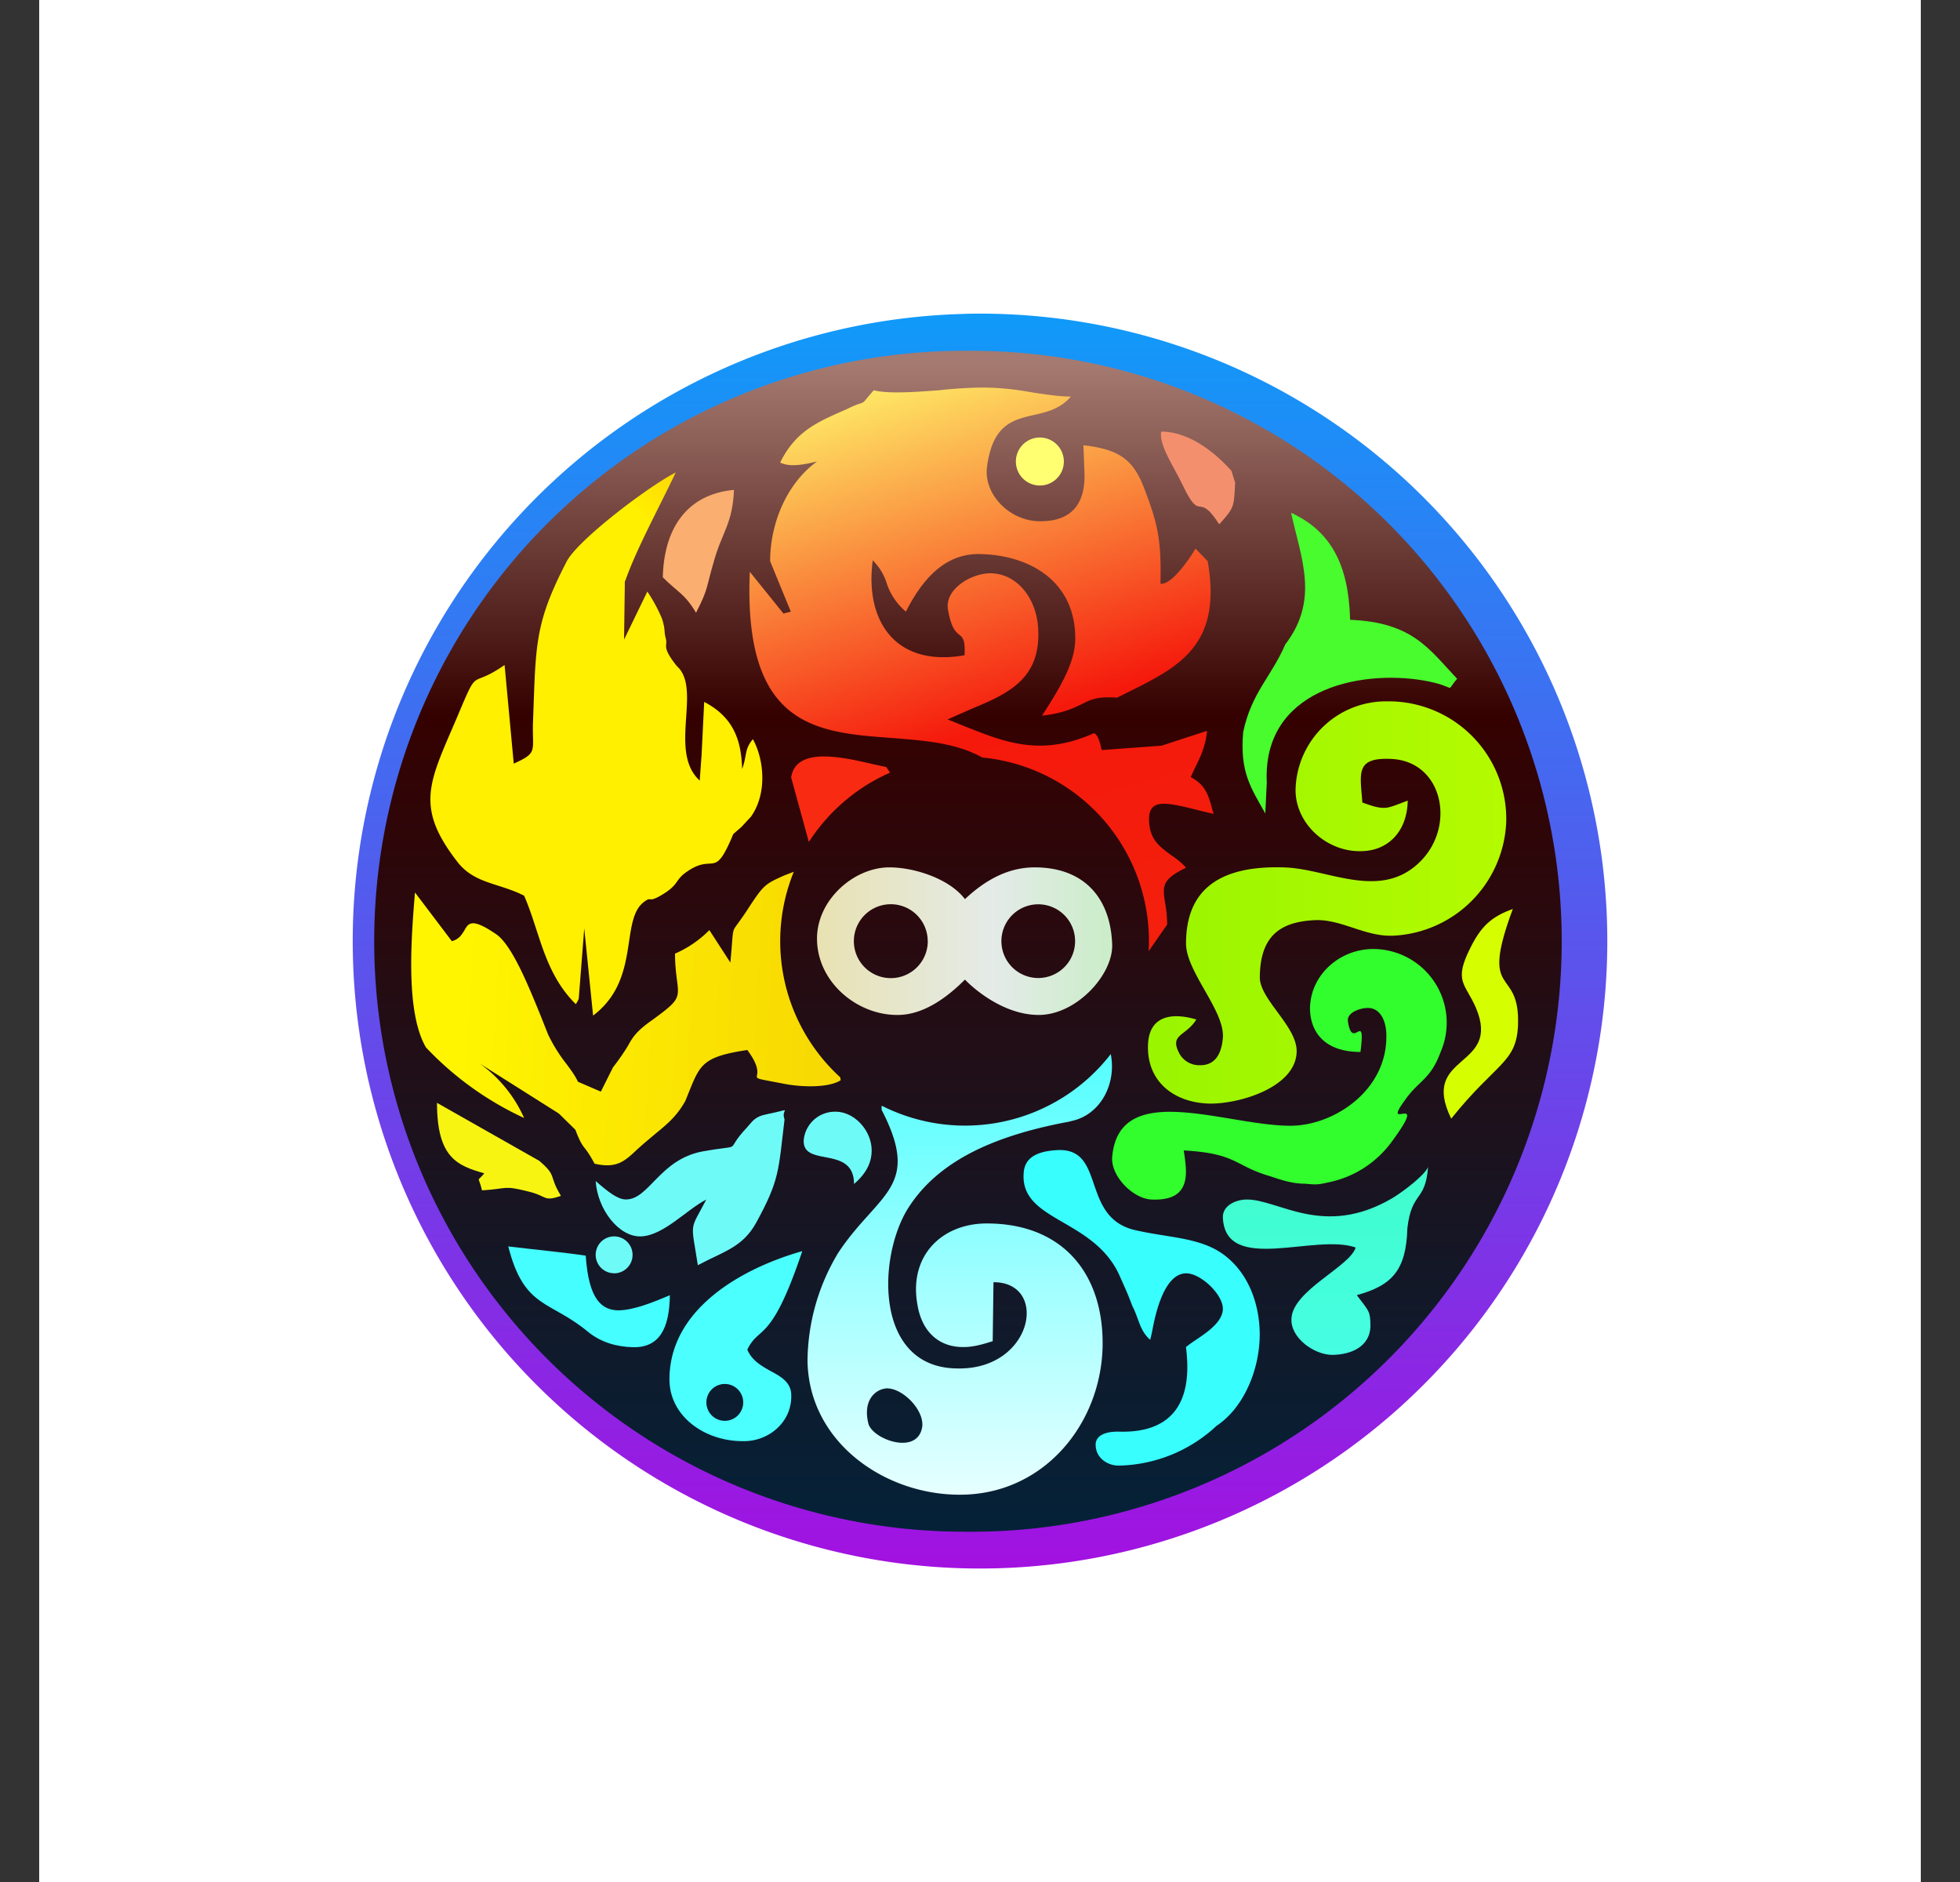 <svg xmlns="http://www.w3.org/2000/svg" width="25" height="24" fill="none" viewBox="0 0 25 24">
    <rect x="0" y="0" width="25" height="24" fill="#333333" stroke="none"/>
    <g clip-path="url(#MV__a)">
        <path fill="#fff" d="M24.5 0H.5v24h24z"/>
        <path fill="url(#MV__b)" d="M12.304 4.002A8 8 0 1 1 12.696 20a8 8 0 0 1-.392-15.997"/>
        <path fill="url(#MV__c)" d="M12.303 4.474a7.53 7.53 0 1 1 0 15.059 7.53 7.53 0 0 1 0-15.06"/>
        <path fill="#38FEFE" d="m14.671 17.086.024-.104c.046-.254.16-.739.432-.744.189-.004.49.283.47.471-.022.212-.347.362-.47.47.095.73-.197 1.097-.856 1.078-.207-.004-.296.07-.296.165 0 .17.15.268.296.268a1.88 1.88 0 0 0 1.247-.508c.334-.221.546-.692.55-1.158 0-.376-.131-.753-.414-.988-.305-.259-.724-.245-1.171-.348-.71-.16-.367-1.059-1.003-1.021-.235.014-.41.084-.423.292-.047.62.894.574 1.223 1.308.085.193.095.207.16.38.09.175.095.32.231.439"/>
        <path fill="#48FC2E" d="M16.393 8.22c-.179.413-.428.61-.536 1.114-.047.523.108.725.282 1.04l.019-.395c-.057-1.176 1.162-1.44 1.99-1.303.471.08.269.174.438-.02-.357-.376-.565-.72-1.365-.752-.018-.701-.244-1.13-.753-1.365.128.584.363 1.11-.075 1.68"/>
        <path fill="url(#MV__d)" d="M7.975 7.408c.14-.404.442-.955.644-1.383-.357.183-1.256.866-1.393 1.139-.414.8-.39 1.063-.428 2.056-.01.367.066.377-.245.518L6.436 8.48c-.457.32-.32-.014-.603.66-.353.827-.55 1.138-.004 1.844.216.287.531.273.856.438.202.46.25.978.659 1.383a.3.3 0 0 0 .038-.07l.07-.895.113 1.111c.612-.461.339-1.219.65-1.45.112-.084.032.034.258-.108.189-.122.137-.17.283-.273.362-.254.348.118.597-.484l.104-.09.122-.132c.212-.3.165-.734.024-.988-.113.137-.07.198-.137.381-.01-.357-.103-.658-.484-.856l-.033.673-.024.33c-.405-.368.033-1.172-.292-1.46-.202-.254-.113-.254-.14-.348-.03-.117 0-.094-.048-.254a2 2 0 0 0-.188-.348l-.297.612.01-.749z"/>
        <path fill="#6EFBF8" d="M7.598 15.061c.023.362.296.716.578.706.288-.01.584-.344.833-.47-.216.413-.197.263-.108.837.325-.174.57-.226.744-.541.3-.55.282-.654.362-1.318-.056-.146.141-.14-.226-.066-.15.029-.179.085-.25.165-.324.344 0 .207-.573.31-.546.104-.678.612-.974.612-.104 0-.226-.094-.386-.235"/>
        <path fill="url(#MV__e)" d="M17.377 10.234c-.028-.377-.09-.575.362-.556.654.024.833.833.391 1.294-.508.527-1.181.109-1.741.09-.772-.028-1.261.235-1.261.97 0 .361.494.856.47 1.2-.019.24-.122.352-.287.352a.29.29 0 0 1-.263-.14c-.142-.26.075-.222.211-.443-.32-.095-.602-.043-.616.32-.019.47.33.739.776.752.377.01 1.106-.202 1.12-.658.01-.32-.456-.654-.47-.941 0-.542.263-.72.706-.74.338-.013.644.217 1.002.198a1.515 1.515 0 0 0 1.435-1.449 1.5 1.5 0 0 0-1.524-1.539 1.153 1.153 0 0 0-1.163 1.13c0 .442.414.8.852.78.315-.009.57-.234.579-.644-.127.047-.203.08-.268.09-.085.009-.156-.01-.311-.066"/>
        <path fill="#32FD2D" d="M14.69 15.297c.338.014.437-.137.437-.358 0-.08-.014-.174-.028-.268.687.038.645.198 1.106.33.14.047.277.094.437.094.16.014.16.014.316-.02.32-.068.602-.252.795-.517.499-.678-.155-.094.17-.532.174-.25.32-.254.451-.607a.94.94 0 0 0-.875-1.317c-.419.01-.781.33-.79.753 0 .282.164.56.644.56.07-.556-.104 0-.16-.391-.019-.113.165-.174.263-.17.146.005.231.16.227.368 0 .691-.674 1.134-1.224 1.134-.828 0-2.188-.598-2.273.4-.019.24.264.532.504.541"/>
        <path fill="#44FEFF" d="M7.471 16.013c-.23-.037-.673-.08-.988-.118.202.796.527.683 1.016 1.088.17.14.377.192.57.197.339.01.47-.235.475-.663-.221.094-.456.188-.65.193-.216 0-.385-.132-.423-.697"/>
        <path fill="#D5FE01" d="M18.515 14.26c.565-.705.824-.705.847-1.176.033-.786-.503-.315-.066-1.492-.268.094-.404.221-.536.485-.226.442-.07.461.066.776.33.782-.725.575-.316 1.412z"/>
        <path fill="url(#MV__f)" d="M15.598 15.532c.038.72 1.177.193 1.694.377-.075.244-.8.545-.819.903-.018.245.283.461.513.466.236 0 .494-.099.494-.376 0-.193-.032-.193-.174-.386.452-.123.63-.32.645-.852.056-.48.23-.33.264-.781-.043.103-.311.31-.462.4-.88.513-1.458 0-1.863.014-.136.005-.301.08-.292.235"/>
        <path fill="#F7F412" d="M6.148 15.18c.33-.02.269-.067.584.013.25.057.193.137.423.057-.164-.268-.042-.245-.277-.447l-1.304-.739c0 .701.259.8.603.899-.1.122-.076.019-.029.216"/>
        <path fill="#FAAE70" d="M8.878 7.814c.16-.31.127-.315.226-.65.103-.376.24-.48.258-.917-.611.057-.894.504-.908 1.115.198.198.278.207.424.452"/>
        <path fill="#F48F6D" d="m15.754 6.154-.047-.15c-.165-.184-.504-.5-.895-.5-.037.166.175.471.269.674.245.517.188.066.47.508.193-.212.189-.221.203-.532"/>
        <path fill="#6EFBF8" d="M10.253 14.525c-.038.377.64.066.64.574.164-.141.225-.282.225-.428 0-.254-.22-.494-.46-.494a.4.4 0 0 0-.405.348"/>
        <path fill="url(#MV__g)" fill-rule="evenodd" d="M11.245 14.106v.047c.377.73.179.955-.155 1.327-.122.136-.264.292-.4.499a2.7 2.7 0 0 0-.39 1.379c.018 1.026.969 1.694 1.92 1.703 1.082.014 1.825-.894 1.844-1.896.014-.918-.504-1.563-1.478-1.563-.574 0-.997.414-.884 1.036.056.343.273.545.593.54.113 0 .235-.032.367-.075l.01-.752c.71 0 .507 1.115-.453 1.1-1.063 0-1.03-1.406-.64-2.037.372-.593 1.069-.927 2.057-1.11l.038-.01c.362-.08.569-.47.494-.852a2.35 2.35 0 0 1-2.918.66zm.057 3.6c-.127.01-.301.141-.226.447.051.202.63.414.687.042.028-.212-.25-.499-.461-.49" clip-rule="evenodd"/>
        <path fill="url(#MV__h)" d="m10.125 11.117-.122.047c-.24.109-.259.113-.461.424-.113.174-.156.216-.18.263-.023.061-.018.132-.046.424l-.268-.414a1.4 1.4 0 0 1-.438.3c0 .147.014.25.024.33.032.245.032.264-.316.518-.202.141-.25.221-.31.33-.043.07-.094.15-.189.272l-.155.31-.292-.126c-.037-.08-.09-.15-.146-.226a2 2 0 0 1-.235-.377l-.099-.249c-.15-.367-.362-.894-.564-1.03-.31-.212-.353-.142-.405-.048-.033.052-.066.113-.16.137l-.47-.621c-.048.579-.123 1.524.14 1.976.356.377.781.683 1.252.9a1.7 1.7 0 0 0-.564-.693l1.007.636.211.207c.057.15.085.193.127.244.029.038.062.085.118.189.282.065.386-.033.541-.18l.09-.08.15-.126c.15-.123.269-.222.377-.415l.047-.117c.141-.348.179-.447.743-.532.189.254.109.32.123.348.01.024.066.029.33.08.234.048.583.057.738-.042l-.005-.037a2.35 2.35 0 0 1-.593-2.622"/>
        <path fill="#F92A12" d="M10.317 10.737c.251-.39.611-.698 1.035-.884l-.047-.071-.174-.038c-.386-.09-.979-.226-1.04.17z"/>
        <path fill="url(#MV__i)" d="M13.819 5.678c.508.056.658.221.795.602.174.452.197.673.188 1.163.127.023.344-.273.447-.447l.155.16c.189 1.073-.367 1.35-1.025 1.675l-.132.066c-.245-.019-.334.023-.452.084-.104.048-.226.113-.504.146.255-.395.424-.691.424-.988 0-.706-.55-1.054-1.2-1.073-.39-.014-.701.221-.96.734a.8.8 0 0 1-.245-.362.7.7 0 0 0-.178-.292c-.104.781.296 1.365 1.171 1.21.01-.198-.023-.226-.07-.264s-.1-.085-.142-.32c-.042-.268.316-.47.556-.461.334.01.593.334.597.753.014.612-.409.79-.86.979l-.297.131.235.095c.485.192.955.385 1.633.08.047.023.066.098.085.16 0 .023.01.042.014.056l.762-.056.58-.189c-.02.203-.086.334-.156.476l-.052.113c.188.103.226.225.277.423l.015.047a7 7 0 0 1-.25-.061c-.338-.08-.574-.141-.574.127 0 .259.137.353.278.457.066.046.136.094.193.164-.31.15-.297.236-.268.438.014.075.028.17.028.287l-.236.339a2.35 2.35 0 0 0-2.122-2.47c-.339-.19-.753-.217-1.167-.25-.95-.07-1.882-.141-1.798-2.118l.429.532.094-.024-.264-.644c0-.462.198-.98.598-1.271-.141.033-.334.08-.47.014.183-.376.451-.503.724-.626l.127-.056c.15-.075.184-.07.203-.085.023-.01.032-.033.14-.155.18.047.514.023.834 0 .16-.019.315-.028.447-.033.32-.01.56.028.776.066.16.023.306.047.457.047-.132.155-.302.197-.471.235-.268.061-.527.122-.598.659-.047.339.269.682.654.696.438.01.598-.235.589-.607z"/>
        <path fill="url(#MV__j)" fill-rule="evenodd" d="M11.344 11.061c-.452 0-.923.414-.923.908 0 .555.513.979 1.03.974.35 0 .66-.254.857-.451.07.075.466.451.942.451s.945-.508.936-.894c-.019-.602-.362-.988-.988-.988-.348 0-.64.17-.89.405-.197-.26-.644-.405-.964-.405m.49.941a.47.47 0 1 1-.943 0 .47.47 0 0 1 .942 0m1.41.47a.47.47 0 1 0 0-.94.47.47 0 0 0 0 .94" clip-rule="evenodd"/>
        <path fill="#6EFBF8" d="M7.833 16.238a.235.235 0 1 0 0-.471.235.235 0 0 0 0 .47"/>
        <path fill="#4BFFFF" d="M9.829 17.484c.131.07.254.141.263.292.019.358-.292.612-.621.602-.49 0-.937-.324-.932-.795.005-.88.899-1.402 1.694-1.628-.273.814-.428.955-.55 1.063-.052.047-.104.094-.151.193.057.137.179.207.297.273m-.584.635a.235.235 0 1 0 0-.47.235.235 0 0 0 0 .47"/>
        <path fill="#FFFF71" d="M13.246 6.191a.306.306 0 1 0 0-.611.306.306 0 0 0 0 .611"/>
    </g>
    <defs>
        <linearGradient id="MV__b" x1="12.304" x2="12.304" y1="4.002" y2="20.002" gradientUnits="userSpaceOnUse">
            <stop stop-color="#109AF9"/>
            <stop offset="1" stop-color="#A211E0"/>
        </linearGradient>
        <linearGradient id="MV__c" x1="12.5" x2="12.5" y1="4.001" y2="20.001" gradientUnits="userSpaceOnUse">
            <stop offset=".04" stop-color="#A57A70"/>
            <stop offset=".32" stop-color="#350100"/>
            <stop offset="1" stop-color="#02233B"/>
        </linearGradient>
        <linearGradient id="MV__d" x1="22.249" x2="11.686" y1="11.282" y2="21.448" gradientUnits="userSpaceOnUse">
            <stop offset=".21" stop-color="#F96C1A"/>
            <stop offset=".47" stop-color="#FFF000"/>
        </linearGradient>
        <linearGradient id="MV__e" x1="4.552" x2="22.673" y1="10.606" y2="10.606" gradientUnits="userSpaceOnUse">
            <stop offset=".2" stop-color="#72ED00"/>
            <stop offset="1" stop-color="#C9FF00"/>
        </linearGradient>
        <linearGradient id="MV__f" x1="12.732" x2="12.732" y1="4" y2="20.095" gradientUnits="userSpaceOnUse">
            <stop stop-color="#26F960"/>
            <stop offset="1" stop-color="#4CFFFF"/>
        </linearGradient>
        <linearGradient id="MV__g" x1="12.643" x2="12.643" y1="4.161" y2="19.999" gradientUnits="userSpaceOnUse">
            <stop offset=".54" stop-color="#41FEFF"/>
            <stop offset="1" stop-color="#fff"/>
        </linearGradient>
        <linearGradient id="MV__h" x1="3.814" x2="20.369" y1="8.787" y2="9.73" gradientUnits="userSpaceOnUse">
            <stop offset=".14" stop-color="#FFF500"/>
            <stop offset=".75" stop-color="#EFB806"/>
        </linearGradient>
        <linearGradient id="MV__i" x1="12.501" x2="17.028" y1="4.004" y2="18.725" gradientUnits="userSpaceOnUse">
            <stop stop-color="#FFFF6F"/>
            <stop offset=".33" stop-color="#F5190C"/>
            <stop offset=".65" stop-color="#F3230C"/>
            <stop offset=".96" stop-color="#CAF301"/>
        </linearGradient>
        <linearGradient id="MV__j" x1="4.5" x2="21.499" y1="11.999" y2="11.999" gradientUnits="userSpaceOnUse">
            <stop stop-color="#F3C923"/>
            <stop offset=".48" stop-color="#E4EBE8"/>
            <stop offset="1" stop-color="#4FF631"/>
        </linearGradient>
        <clipPath id="MV__a">
            <path fill="#fff" d="M.5 0h24v24H.5z"/>
        </clipPath>
    </defs>
</svg>

